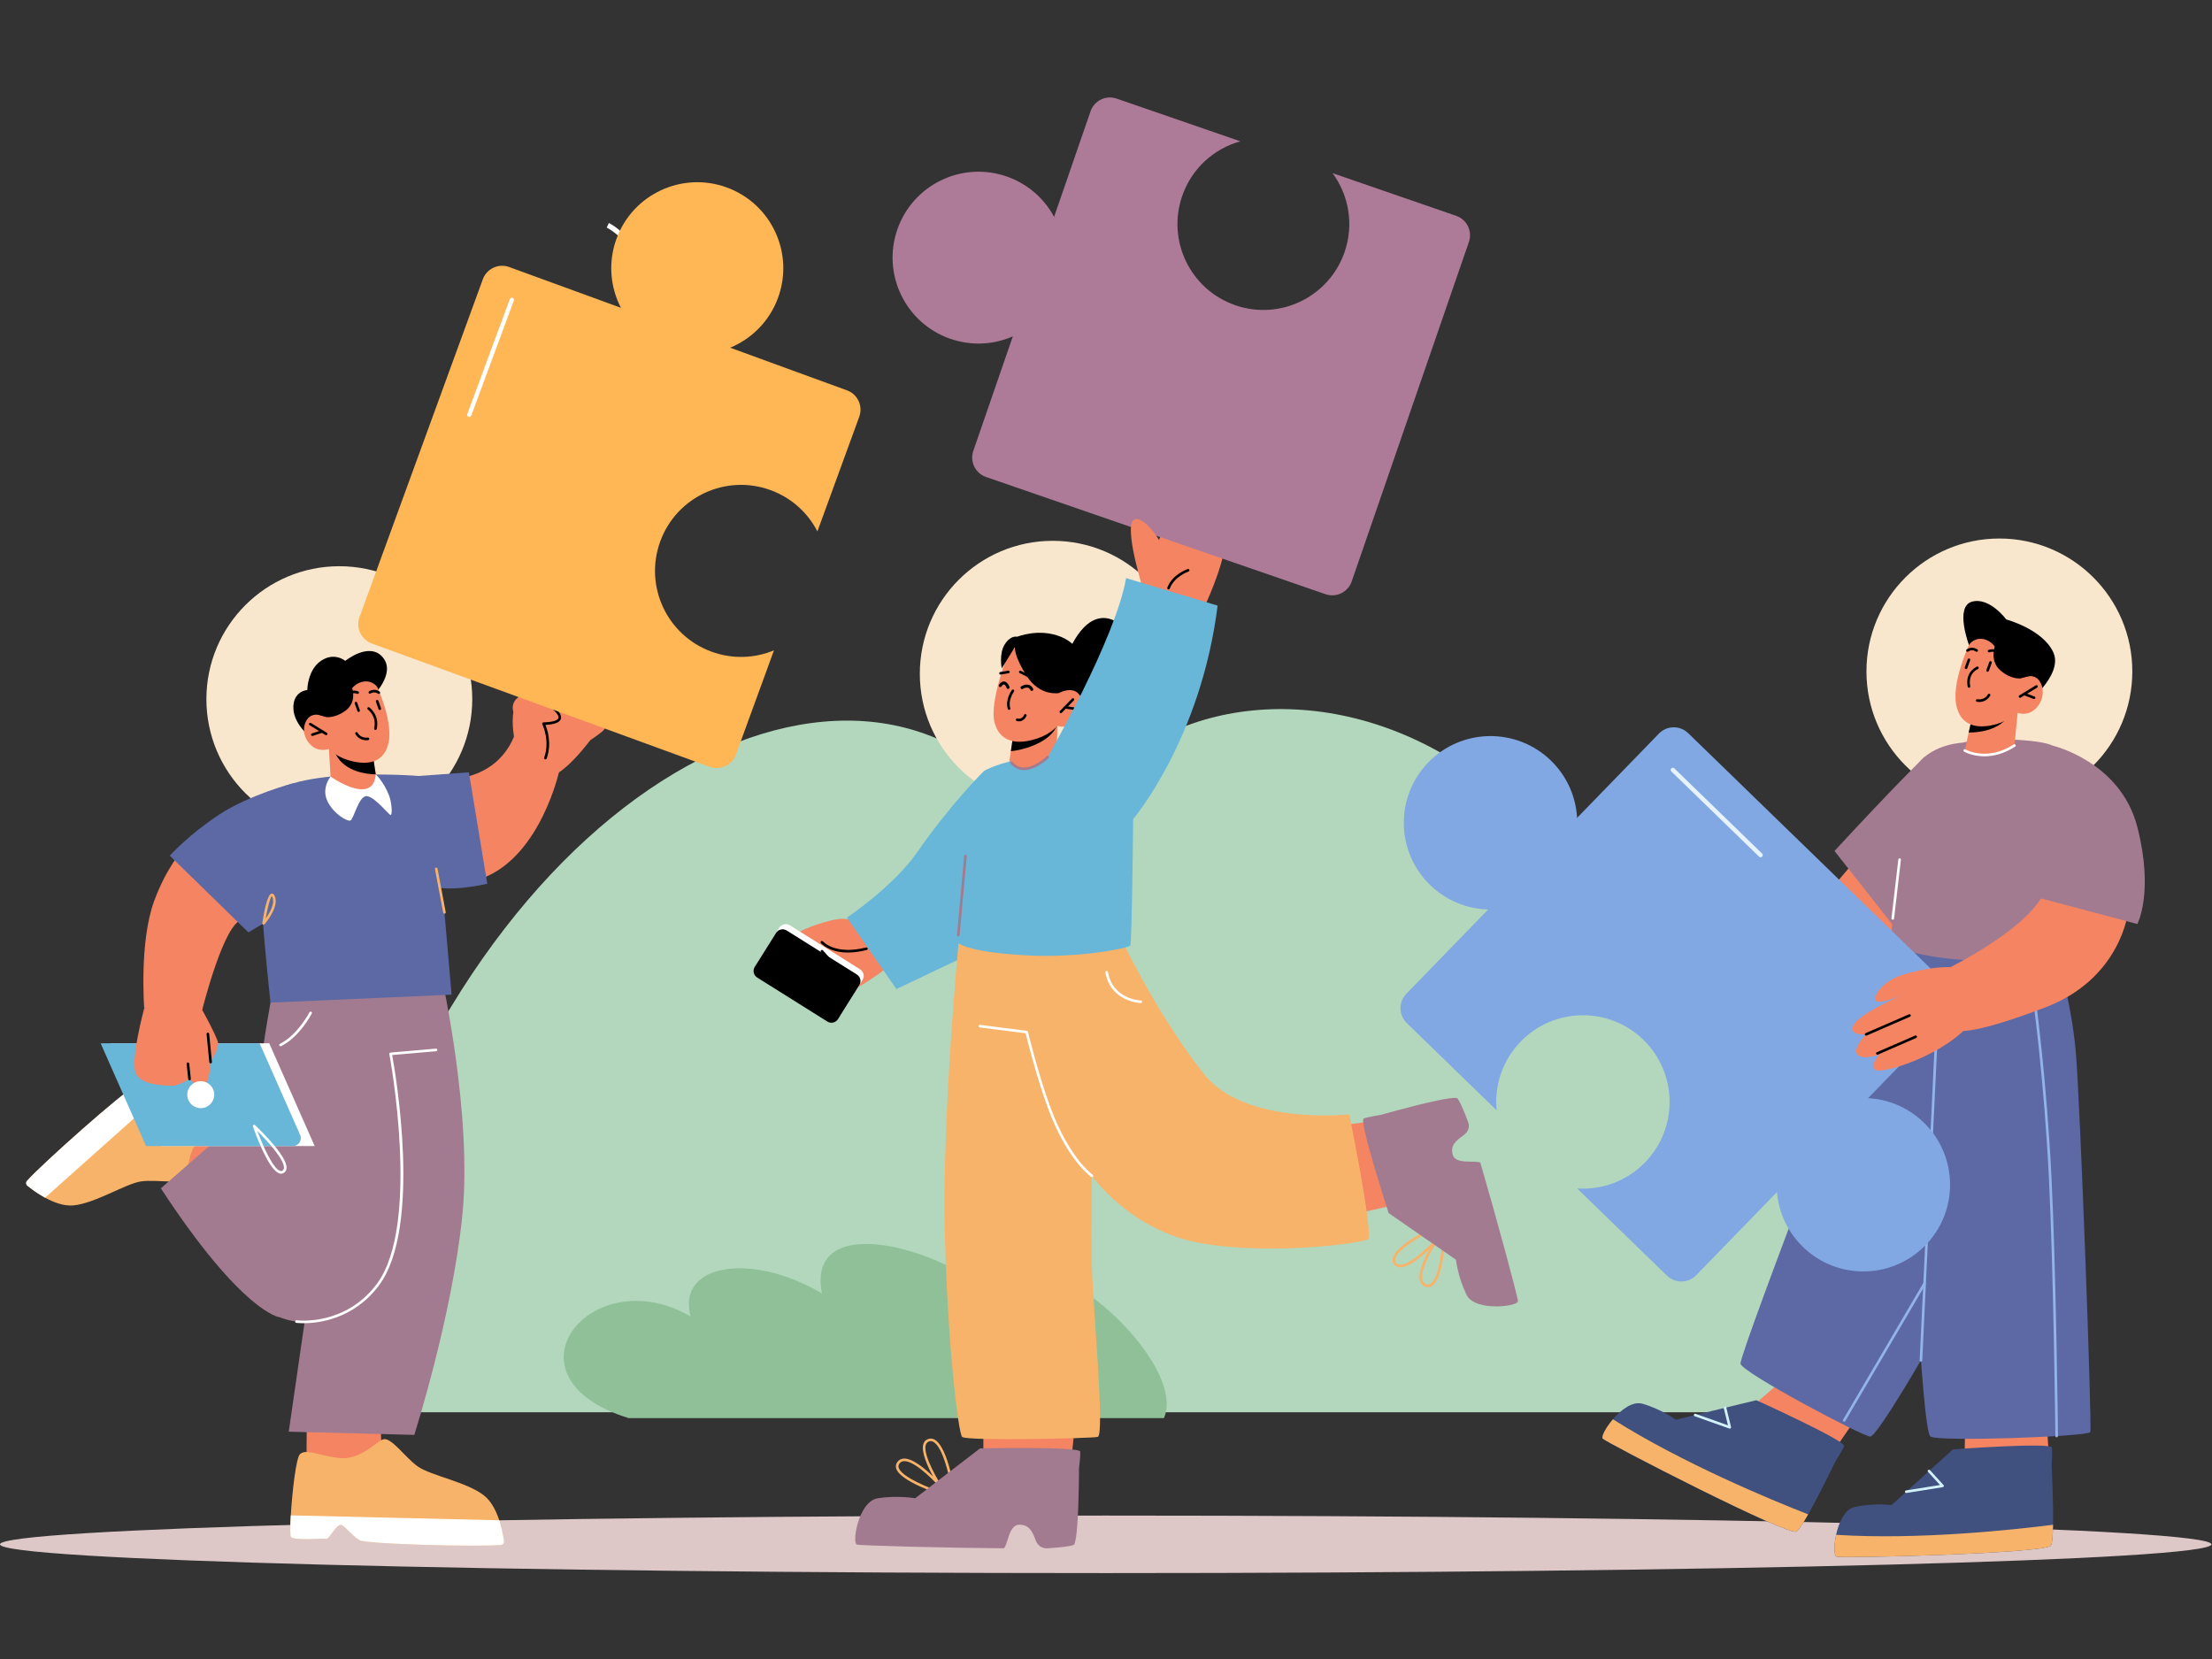 <?xml version="1.0" encoding="UTF-8" standalone="no"?>
<!-- Created with Inkscape (http://www.inkscape.org/) -->

<svg
   version="1.1"
   id="svg36832"
   width="800"
   height="600"
   viewBox="0 0 800 600"
   sodipodi:docname="teamwork-puzzle.svg"
   inkscape:version="1.3.2 (091e20e, 2023-11-25)"
   xmlns:inkscape="http://www.inkscape.org/namespaces/inkscape"
   xmlns:sodipodi="http://sodipodi.sourceforge.net/DTD/sodipodi-0.dtd"
   xmlns="http://www.w3.org/2000/svg"
   xmlns:svg="http://www.w3.org/2000/svg">
  <rect x="0" y="0" width="800" height="600" fill="#333333" stroke="none"/>
  <defs
     id="defs36836">
    <clipPath
       clipPathUnits="userSpaceOnUse"
       id="clipPath36848">
      <path
         d="M 0,399.96 H 791.051 V 0 H 0 Z"
         id="path36846" />
    </clipPath>
  </defs>
  <sodipodi:namedview
     id="namedview36834"
     pagecolor="#ffffff"
     bordercolor="#000000"
     borderopacity="0.25"
     inkscape:showpageshadow="2"
     inkscape:pageopacity="0.0"
     inkscape:pagecheckerboard="0"
     inkscape:deskcolor="#d1d1d1"
     showgrid="false"
     inkscape:zoom="0.67542492"
     inkscape:cx="552.24495"
     inkscape:cy="337.56528"
     inkscape:window-width="1424"
     inkscape:window-height="733"
     inkscape:window-x="0"
     inkscape:window-y="38"
     inkscape:window-maximized="0"
     inkscape:current-layer="layer9">
    <inkscape:page
       x="0"
       y="0"
       id="page36838"
       width="800"
       height="600"
       margin="0"
       bleed="0" />
  </sodipodi:namedview>
  <g
     inkscape:groupmode="layer"
     id="layer8"
     inkscape:label="bg"
     transform="translate(-2.561,26.886)">
    <path
       d="M 282.639,483.886 H 673.358 C 658.75,366.972 602.602,267.101 547.646,262.687 499.64,219.711 439.096,222.098 407.977,249.654 c -19.873,0.629 -36.306,6.411 -51.831,-1.102 -73.97,-52.922 -210.187,38.334 -242.35,235.334"
       style="fill:#b2d7bd;fill-opacity:1;fill-rule:evenodd;stroke:none;stroke-width:0.101"
       id="path786"
       inkscape:export-filename="team-work-collaboration.png"
       inkscape:export-xdpi="96"
       inkscape:export-ydpi="96" />
    <path
       d="m 252.35,449.232 c -5.165,-18.961 21.644,-23.529 47.481,-8.347 -6.062,-31.407 46.634,-15.27 62.38,1.71 6.883,-33.457 70.997,21.078 61.315,43.385 H 229.877 c -47.746,-14.826 -13.471,-57.614 22.472,-36.748"
       style="fill:#8fc098;fill-opacity:1;fill-rule:evenodd;stroke:none;stroke-width:0.123"
       id="path487" />
  </g>
  <g
     inkscape:groupmode="layer"
     id="layer9"
     inkscape:label="aura">
    <path
       d="m 380.745,195.595 c 26.552,0 48.076,21.525 48.076,48.077 0,26.553 -21.525,48.076 -48.076,48.076 -26.552,0 -48.077,-21.523 -48.077,-48.076 0,-26.552 21.525,-48.077 48.077,-48.077"
       style="fill:#f8e7cd;fill-opacity:1;fill-rule:evenodd;stroke:none;stroke-width:0.034"
       id="path74468"
       inkscape:label="aura" />
    <path
       d="m 122.723,204.781 c 26.552,0 48.076,21.525 48.076,48.077 0,26.553 -21.525,48.076 -48.076,48.076 -26.552,0 -48.077,-21.523 -48.077,-48.076 0,-26.552 21.525,-48.077 48.077,-48.077"
       style="fill:#f8e7cd;fill-opacity:1;fill-rule:evenodd;stroke:none;stroke-width:0.034"
       id="path74892"
       inkscape:label="aura" />
    <path
       d="m 723.104,194.76 c 26.552,0 48.076,21.525 48.076,48.077 0,26.553 -21.525,48.076 -48.076,48.076 -26.552,0 -48.077,-21.523 -48.077,-48.076 0,-26.552 21.525,-48.077 48.077,-48.077"
       style="fill:#f8e7cd;fill-opacity:1;fill-rule:evenodd;stroke:none;stroke-width:0.034"
       id="path74894"
       inkscape:label="aura" />
  </g>
  <g
     id="g36840"
     inkscape:groupmode="layer"
     inkscape:label="Page 1"
     transform="matrix(1.333,0,0,-1.333,0,533.333)">
    <path
       d="m 600,-18.903 c 0,-4.309 -134.315,-7.803 -300,-7.803 -165.685,0 -300,3.494 -300,7.803 0,4.311 134.315,7.805 300,7.805 165.685,0 300,-3.494 300,-7.805"
       style="fill:#ddc7c7;fill-opacity:1;fill-rule:nonzero;stroke:none;stroke-width:1.12"
       id="path36852"
       inkscape:export-filename="team-work-collaboration.png"
       inkscape:export-xdpi="96"
       inkscape:export-ydpi="96" />
    <path
       d="m 510.583,175.57 c 0,0 -12.774,-16.082 -17.554,-20.634 -4.781,-4.554 -7.284,-6.146 -7.284,-6.146 l 10.244,-12.45 c 0,0 20.867,5.924 30.381,25.806 9.515,19.88 -15.787,13.425 -15.787,13.425"
       style="fill:#f48462;fill-opacity:1;fill-rule:nonzero;stroke:none;stroke-width:1.366"
       id="path36854" />
    <path
       d="m 534.205,225.125 c 0,0 -3.916,10.445 0.851,11.74 4.766,1.295 9.281,-4.838 9.281,-4.838 0,0 9.814,-2.616 12.74,-8.876 2.926,-6.26 -7.876,-14.529 -7.876,-14.529 l -14.996,16.503"
       style="fill:#000000;fill-opacity:1;fill-rule:nonzero;stroke:none;stroke-width:1.366"
       id="path36856" />
    <path
       d="m 497.998,7.164 5.204,7.564 -18.088,12.2 -7.93,-6.832 12.143,-14.152 8.672,1.22"
       style="fill:#f48462;fill-opacity:1;fill-rule:nonzero;stroke:none;stroke-width:1.366"
       id="path36858" />
    <path
       d="M 533.185,13.507 532.937,0.333 556.23,0.577 555.238,14.728 533.185,13.507"
       style="fill:#f48462;fill-opacity:1;fill-rule:nonzero;stroke:none;stroke-width:1.366"
       id="path36860" />
    <path
       d="m 518.068,87.192 2.975,55.871 36.425,0.244 c 0,0 4.461,-14.395 5.7,-28.302 1.239,-13.907 4.461,-102.231 3.964,-103.449 -0.494,-1.221 -40.885,-2.684 -43.364,-1.221 -2.478,1.464 -5.7,76.857 -5.7,76.857"
       style="fill:#5c69a5;fill-opacity:1;fill-rule:nonzero;stroke:none;stroke-width:1.366"
       id="path36862" />
    <path
       d="m 514.599,143.551 c 0,0 -42.867,-111.012 -42.372,-113.453 0.496,-2.439 33.206,-19.763 35.188,-19.763 1.982,0 16.354,25.132 16.354,25.132 l 1.735,107.84 -10.904,0.243"
       style="fill:#5c69a5;fill-opacity:1;fill-rule:nonzero;stroke:none;stroke-width:1.366"
       id="path36864" />
    <path
       d="m 554.481,127.865 c -6.316,0 -10.173,7.844 -10.215,7.932 -0.083,0.175 -0.011,0.384 0.165,0.467 0.169,0.085 0.385,0.014 0.47,-0.164 0.042,-0.089 4.417,-8.956 11.247,-7.333 0.198,0.037 0.38,-0.074 0.425,-0.261 0.044,-0.19 -0.074,-0.38 -0.261,-0.425 -0.631,-0.148 -1.243,-0.216 -1.83,-0.216"
       style="fill:#92b4ea;fill-opacity:1;fill-rule:nonzero;stroke:none;stroke-width:1.366"
       id="path36866" />
    <path
       d="m 558.009,10.126 c -0.193,0 -0.35,0.156 -0.352,0.348 -0.004,0.441 -0.477,44.458 -1.778,70.54 -1.302,26.075 -4.195,47.363 -4.225,47.575 -0.026,0.193 0.108,0.37 0.3,0.396 0.19,0.027 0.372,-0.108 0.396,-0.299 0.03,-0.213 2.927,-21.532 4.23,-47.636 1.303,-26.097 1.776,-70.126 1.781,-70.567 0,-0.195 -0.156,-0.354 -0.348,-0.356 -10e-4,0 -0.003,0 -0.004,0"
       style="fill:#92b4ea;fill-opacity:1;fill-rule:nonzero;stroke:none;stroke-width:1.366"
       id="path36868" />
    <path
       d="m 500.353,14.375 c -0.061,0 -0.123,0.016 -0.178,0.049 -0.168,0.098 -0.224,0.314 -0.126,0.481 l 21.824,37.174 c 0.098,0.168 0.318,0.224 0.479,0.124 0.168,-0.097 0.224,-0.313 0.126,-0.479 L 500.655,14.55 c -0.064,-0.112 -0.182,-0.175 -0.302,-0.175"
       style="fill:#92b4ea;fill-opacity:1;fill-rule:nonzero;stroke:none;stroke-width:1.366"
       id="path36870" />
    <path
       d="m 532.342,198.585 c 0,0 -9.269,-0.389 -12.944,-7.253 -3.673,-6.865 -6.451,-47.781 -6.451,-47.781 0,0 10.276,-4.199 25.273,-4.017 14.997,0.182 22.954,4.017 22.954,4.017 l 0.964,27.292 c 0,0 -1.421,25.069 -5.159,26.935 -3.738,1.866 -18.43,2.282 -24.636,0.807"
       style="fill:#a37b90;fill-opacity:1;fill-rule:nonzero;stroke:none;stroke-width:1.366"
       id="path36872" />
    <path
       d="m 497.733,169.213 15.519,-19.719 c 0,0 11.849,7.027 14.683,19.314 2.836,12.285 -5.76,25.989 -5.76,25.989 0,0 -8.96,-8.78 -24.442,-25.583"
       style="fill:#a37b90;fill-opacity:1;fill-rule:nonzero;stroke:none;stroke-width:1.366"
       id="path36874" />
    <path
       d="m 547.504,207.598 -0.955,-9.763 c 0,0 -2.034,-2.635 -7.791,-2.541 -4.289,0.071 -5.689,1.179 -5.689,1.179 l 1.076,4.887 1.056,4.764 10.535,1.259 1.767,0.214"
       style="fill:#f48462;fill-opacity:1;fill-rule:nonzero;stroke:none;stroke-width:1.366"
       id="path36876" />
    <path
       d="m 545.737,207.384 c -0.051,-0.264 -0.182,-0.568 -0.376,-0.914 -2.661,-4.663 -8.738,-5.13 -11.215,-5.11 l 1.056,4.764 10.535,1.259"
       style="fill:#000000;fill-opacity:1;fill-rule:nonzero;stroke:none;stroke-width:1.366"
       id="path36878" />
    <path
       d="m 535.436,227.783 c 0,0 -5.996,-11.74 -4.712,-18.737 1.287,-6.999 7.284,-6.435 10.926,-5.418 3.641,1.015 5.462,3.161 5.462,3.161 0,0 3.214,-1.467 5.675,1.579 2.464,3.049 1.393,6.885 -0.428,7.903 -1.821,1.015 -4.177,-0.227 -4.177,-0.227 l 2.035,3.387 c 0,0 -5.998,18.624 -14.782,8.352"
       style="fill:#f48462;fill-opacity:1;fill-rule:nonzero;stroke:none;stroke-width:1.366"
       id="path36880" />
    <path
       d="m 548.071,210.775 c -0.119,0 -0.234,0.059 -0.299,0.168 -0.102,0.165 -0.051,0.382 0.116,0.484 l 4.466,2.733 c 0.165,0.101 0.381,0.049 0.485,-0.117 0.101,-0.165 0.049,-0.382 -0.116,-0.484 l -4.468,-2.733 c -0.057,-0.034 -0.122,-0.051 -0.184,-0.051"
       style="fill:#000000;fill-opacity:1;fill-rule:nonzero;stroke:none;stroke-width:1.366"
       id="path36882" />
    <path
       d="m 551.879,210.438 c -0.041,0 -0.083,0.007 -0.126,0.023 l -2.678,1.028 c -0.18,0.07 -0.272,0.273 -0.202,0.455 0.07,0.18 0.272,0.269 0.455,0.202 l 2.678,-1.03 c 0.18,-0.07 0.27,-0.273 0.202,-0.453 -0.053,-0.141 -0.187,-0.225 -0.329,-0.225"
       style="fill:#000000;fill-opacity:1;fill-rule:nonzero;stroke:none;stroke-width:1.366"
       id="path36884" />
    <path
       d="m 542.754,221.872 c -0.12,0 -0.236,0.061 -0.303,0.172 -1.037,1.746 -2.582,1.102 -2.646,1.075 -0.178,-0.075 -0.387,0.004 -0.463,0.182 -0.078,0.178 10e-4,0.384 0.179,0.462 0.021,0.01 2.173,0.934 3.535,-1.36 0.1,-0.167 0.045,-0.382 -0.122,-0.481 -0.057,-0.034 -0.119,-0.049 -0.18,-0.049"
       style="fill:#000000;fill-opacity:1;fill-rule:nonzero;stroke:none;stroke-width:1.366"
       id="path36886" />
    <path
       d="m 533.811,223.257 c -0.109,0 -0.219,0.051 -0.287,0.148 -0.112,0.158 -0.075,0.378 0.082,0.49 1.194,0.847 2.42,0.365 2.907,-0.008 0.154,-0.119 0.183,-0.339 0.064,-0.493 -0.119,-0.154 -0.337,-0.182 -0.492,-0.066 -0.042,0.033 -1.013,0.746 -2.071,-0.007 -0.063,-0.044 -0.132,-0.064 -0.204,-0.064"
       style="fill:#000000;fill-opacity:1;fill-rule:nonzero;stroke:none;stroke-width:1.366"
       id="path36888" />
    <path
       d="m 534.205,213.509 c -0.167,0 -0.316,0.117 -0.346,0.287 -0.764,4.136 2.493,5.42 2.527,5.433 0.176,0.07 0.382,-0.022 0.452,-0.204 0.068,-0.182 -0.022,-0.385 -0.204,-0.453 -0.112,-0.044 -2.737,-1.104 -2.084,-4.648 0.035,-0.191 -0.091,-0.376 -0.281,-0.41 -0.022,-0.004 -0.042,-0.005 -0.064,-0.005"
       style="fill:#000000;fill-opacity:1;fill-rule:nonzero;stroke:none;stroke-width:1.366"
       id="path36890" />
    <path
       d="m 533.418,218.561 c -0.041,0 -0.081,0.007 -0.12,0.022 -0.183,0.066 -0.276,0.266 -0.21,0.449 l 0.787,2.18 c 0.067,0.183 0.265,0.275 0.451,0.212 0.183,-0.067 0.276,-0.268 0.21,-0.451 l -0.787,-2.18 c -0.052,-0.143 -0.187,-0.232 -0.331,-0.232"
       style="fill:#000000;fill-opacity:1;fill-rule:nonzero;stroke:none;stroke-width:1.366"
       id="path36892" />
    <path
       d="m 539.27,217.837 c -0.04,0 -0.081,0.005 -0.12,0.021 -0.183,0.066 -0.276,0.268 -0.21,0.449 l 0.787,2.18 c 0.067,0.183 0.268,0.277 0.451,0.21 0.183,-0.066 0.276,-0.266 0.21,-0.449 l -0.787,-2.179 c -0.052,-0.143 -0.187,-0.232 -0.331,-0.232"
       style="fill:#000000;fill-opacity:1;fill-rule:nonzero;stroke:none;stroke-width:1.366"
       id="path36894" />
    <path
       d="m 534.205,225.125 c 0,0 1.188,1.859 3.501,1.638 2.312,-0.223 3.503,-2.076 3.503,-2.076 0,0 -1.396,-3.997 1.545,-6.499 2.939,-2.504 5.428,-2.144 5.428,-2.144 l 2.359,0.621 1.998,3.338 -5.899,8.168 -8.093,5.627 -4.736,-3.714 0.393,-4.96"
       style="fill:#000000;fill-opacity:1;fill-rule:nonzero;stroke:none;stroke-width:1.366"
       id="path36896" />
    <path
       d="m 536.965,209.636 c -0.227,0 -0.429,0.022 -0.591,0.056 -0.191,0.038 -0.313,0.224 -0.273,0.414 0.037,0.19 0.225,0.311 0.412,0.275 0.081,-0.015 1.896,-0.355 2.842,1.325 0.097,0.169 0.314,0.231 0.479,0.134 0.169,-0.096 0.229,-0.31 0.135,-0.479 -0.773,-1.369 -2.088,-1.724 -3.005,-1.724"
       style="fill:#000000;fill-opacity:1;fill-rule:nonzero;stroke:none;stroke-width:1.366"
       id="path36898" />
    <path
       d="m 513.535,150.555 c -0.234,0.026 -0.372,0.201 -0.35,0.393 l 1.862,15.973 c 0.022,0.191 0.184,0.322 0.391,0.307 0.191,-0.022 0.331,-0.197 0.307,-0.391 l -1.86,-15.971 c -0.022,-0.179 -0.173,-0.311 -0.35,-0.311"
       style="fill:#ffffff;fill-opacity:1;fill-rule:nonzero;stroke:none;stroke-width:1.366"
       id="path36900" />
    <path
       d="m 538.408,194.898 c -3.331,0 -5.484,1.253 -5.52,1.274 -0.165,0.1 -0.22,0.314 -0.12,0.481 0.098,0.168 0.318,0.223 0.482,0.122 0.059,-0.034 5.831,-3.372 13.107,1.354 0.167,0.108 0.384,0.057 0.488,-0.102 0.105,-0.164 0.06,-0.381 -0.102,-0.486 -3.139,-2.037 -6.022,-2.642 -8.335,-2.642"
       style="fill:#ffffff;fill-opacity:1;fill-rule:nonzero;stroke:none;stroke-width:1.366"
       id="path36902" />
    <path
       d="m 498.251,-22.253 c 1.336,-0.49 57.034,0.845 58.214,3.046 0.358,0.664 0.522,2.862 0.557,5.615 0.12,6.489 -0.384,16.105 -0.384,16.105 0,0 0.238,3.305 0.075,4.824 -0.143,1.502 -26.866,-0.473 -26.866,-0.473 l -16.647,-15.112 c 0,0 -4.817,0.631 -9.986,-0.522 -2.737,-0.604 -4.335,-4.199 -5.046,-7.548 -0.631,-2.968 -0.553,-5.697 0.082,-5.936"
       style="fill:#40507f;fill-opacity:1;fill-rule:nonzero;stroke:none;stroke-width:1.366"
       id="path36904" />
    <path
       d="m 498.251,-22.253 c 1.336,-0.49 57.034,0.845 58.214,3.046 0.358,0.664 0.522,2.862 0.557,5.615 -10.532,-1.333 -36.473,-4.167 -58.853,-2.725 -0.631,-2.968 -0.553,-5.697 0.082,-5.936"
       style="fill:#f7b369;fill-opacity:1;fill-rule:nonzero;stroke:none;stroke-width:1.366"
       id="path36906" />
    <path
       d="m 517.193,-4.976 c -0.171,0 -0.32,0.124 -0.347,0.296 -0.03,0.193 0.1,0.372 0.291,0.403 l 9.211,1.472 -3.239,3.553 c -0.131,0.143 -0.12,0.366 0.023,0.497 0.145,0.134 0.367,0.122 0.497,-0.023 l 3.677,-4.033 c 0.087,-0.096 0.115,-0.232 0.072,-0.354 -0.042,-0.123 -0.149,-0.21 -0.276,-0.231 l -9.855,-1.575 c -0.019,-0.004 -0.037,-0.005 -0.056,-0.005"
       style="fill:#d2f2fa;fill-opacity:1;fill-rule:nonzero;stroke:none;stroke-width:1.366"
       id="path36908" />
    <path
       d="m 434.84,9.781 c 0.938,-1.071 50.469,-26.58 52.558,-25.214 0.632,0.411 1.83,2.262 3.181,4.66 3.213,5.641 7.377,14.321 7.377,14.321 0,0 1.791,2.788 2.378,4.2 0.594,1.388 -23.811,12.455 -23.811,12.455 l -21.85,-5.291 c 0,0 -3.928,2.86 -9.015,4.324 -2.692,0.784 -5.819,-1.609 -8.045,-4.206 -1.976,-2.306 -3.215,-4.737 -2.773,-5.25"
       style="fill:#40507f;fill-opacity:1;fill-rule:nonzero;stroke:none;stroke-width:1.366"
       id="path36910" />
    <path
       d="m 434.84,9.781 c 0.938,-1.071 50.469,-26.58 52.558,-25.214 0.632,0.411 1.83,2.262 3.181,4.66 -9.885,3.876 -34.013,13.816 -52.966,25.804 -1.976,-2.306 -3.215,-4.737 -2.773,-5.25"
       style="fill:#f7b369;fill-opacity:1;fill-rule:nonzero;stroke:none;stroke-width:1.366"
       id="path36912" />
    <path
       d="m 469.317,12.49 c -0.04,0 -0.079,0.007 -0.117,0.022 l -9.405,3.337 c -0.182,0.064 -0.279,0.266 -0.213,0.448 0.064,0.183 0.266,0.283 0.448,0.214 l 8.792,-3.12 -1.141,4.669 c -0.046,0.19 0.07,0.381 0.257,0.426 0.197,0.045 0.381,-0.071 0.426,-0.258 l 1.295,-5.301 c 0.031,-0.127 -0.01,-0.26 -0.105,-0.346 -0.066,-0.059 -0.15,-0.092 -0.236,-0.092"
       style="fill:#d2f2fa;fill-opacity:1;fill-rule:nonzero;stroke:none;stroke-width:1.366"
       id="path36914" />
    <path
       d="m 487.994,150.474 c 0,0 -5.246,-0.027 -12.072,-2.303 -4.975,-1.66 -7.858,-6.212 -6.34,-6.97 1.519,-0.759 8.234,2.276 8.234,2.276 0,0 -14.798,-6.071 -14.798,-9.632 10e-4,-2.054 3.681,-1.598 3.681,-1.598 0,0 -3.773,-3.794 -2.341,-5.464 1.43,-1.67 5.984,0 5.984,0 0,0 -3.036,-3.188 -0.911,-4.249 2.125,-1.063 22.915,5.159 28.532,16.997 5.615,11.838 -9.968,10.943 -9.968,10.943"
       style="fill:#f48462;fill-opacity:1;fill-rule:nonzero;stroke:none;stroke-width:1.366"
       id="path36920" />
    <path
       d="m 481.375,141.095 c -1.737,0 -3.669,0.32 -5.722,1.181 -0.179,0.074 -0.264,0.281 -0.188,0.46 0.075,0.179 0.283,0.261 0.46,0.187 7.583,-3.183 13.423,1.377 13.48,1.425 0.152,0.122 0.374,0.098 0.494,-0.055 0.122,-0.152 0.097,-0.373 -0.055,-0.494 -0.045,-0.035 -3.452,-2.704 -8.47,-2.704"
       style="fill:#000000;fill-opacity:1;fill-rule:nonzero;stroke:none;stroke-width:1.366"
       id="path36922" />
    <path
       d="m 484.76,131.438 c -0.093,0 -0.186,0.038 -0.255,0.109 l -8.044,8.417 c -0.134,0.141 -0.128,0.363 0.011,0.499 0.139,0.131 0.362,0.128 0.499,-0.012 l 8.044,-8.417 c 0.134,-0.141 0.128,-0.363 -0.012,-0.497 -0.067,-0.064 -0.154,-0.098 -0.242,-0.098"
       style="fill:#000000;fill-opacity:1;fill-rule:nonzero;stroke:none;stroke-width:1.366"
       id="path36924" />
    <path
       d="M 528.74,124.705 460.217,54.12 c -2.164,-2.23 -5.72,-2.282 -7.95,-0.118 L 427.903,77.655 c 6.647,-0.441 13.438,1.93 18.441,7.083 9.048,9.32 8.835,24.217 -0.492,33.272 -9.319,9.047 -24.216,8.818 -33.264,-0.502 -5.002,-5.153 -7.18,-12.02 -6.532,-18.644 l -24.373,23.66 c -2.231,2.165 -2.284,5.722 -0.12,7.952 l 68.522,70.585 c 2.164,2.23 5.722,2.282 7.953,0.117 l 70.585,-68.522 c 2.23,-2.164 2.281,-5.721 0.117,-7.951"
       style="fill:#81a8e2;fill-opacity:1;fill-rule:nonzero;stroke:none;stroke-width:1.366"
       id="path38418" />
    <path
       d="m 577.39,152.728 c 0,0 -1.882,-18.069 -22.384,-25.916 -18.827,-7.206 -22.918,-6.41 -22.918,-6.41 l -3.579,16.957 c 0,0 22.78,11.08 26.497,21.534 3.717,10.453 22.384,-6.166 22.384,-6.166"
       style="fill:#f48462;fill-opacity:1;fill-rule:nonzero;stroke:none;stroke-width:1.366"
       id="path36916" />
    <path
       d="m 556.978,197.778 c 0,0 18.363,-4.301 22.915,-22.058 4.554,-17.756 0,-26.318 0,-26.318 l -29.353,7.794 6.437,40.582"
       style="fill:#a37b90;fill-opacity:1;fill-rule:nonzero;stroke:none;stroke-width:1.366"
       id="path36918" />
    <path
       d="m 521.183,30.659 c -0.212,0.011 -0.361,0.175 -0.351,0.37 l 4.312,90.66 -9.44,6.231 c -0.163,0.107 -0.206,0.325 -0.1,0.486 0.108,0.163 0.329,0.208 0.486,0.101 l 9.606,-6.342 c 0.105,-0.068 0.165,-0.187 0.158,-0.31 L 521.534,30.994 c -0.008,-0.188 -0.165,-0.335 -0.351,-0.335"
       style="fill:#92b4ea;fill-opacity:1;fill-rule:nonzero;stroke:none;stroke-width:1.366"
       id="path36926" />
    <path
       d="m 421.281,160.476 c -9.05,-9.322 -23.943,-9.543 -33.266,-0.492 -9.321,9.049 -9.543,23.943 -0.493,33.265 9.051,9.323 23.945,9.543 33.266,0.494 9.323,-9.051 9.544,-23.944 0.493,-33.267"
       style="fill:#81a8e2;fill-opacity:1;fill-rule:nonzero;stroke:none;stroke-width:1.366"
       id="path38420" />
    <path
       d="m 527.593,137.686 c 0,0 -5.245,-0.026 -12.07,-2.302 -4.973,-1.66 -7.858,-6.212 -6.339,-6.971 1.516,-0.758 8.232,2.277 8.232,2.277 0,0 -14.799,-6.07 -14.798,-9.632 10e-4,-2.054 3.681,-1.598 3.681,-1.598 0,0 -3.771,-3.794 -2.342,-5.464 1.431,-1.669 5.984,0 5.984,0 0,0 -3.034,-3.187 -0.91,-4.251 2.125,-1.061 22.917,5.162 28.532,16.998 5.615,11.838 -9.97,10.942 -9.97,10.942"
       style="fill:#f48462;fill-opacity:1;fill-rule:nonzero;stroke:none;stroke-width:1.366"
       id="path36942" />
    <path
       d="m 522.438,62.276 c -9.05,-9.322 -23.943,-9.543 -33.265,-0.493 -9.322,9.05 -9.543,23.943 -0.493,33.265 9.051,9.323 23.944,9.544 33.266,0.494 9.322,-9.05 9.543,-23.943 0.492,-33.266"
       style="fill:#81a8e2;fill-opacity:1;fill-rule:nonzero;stroke:none;stroke-width:1.366"
       id="path38422" />
    <path
       d="m 506.299,119.107 c -0.135,0 -0.265,0.079 -0.322,0.212 -0.078,0.178 0.004,0.385 0.183,0.463 l 11.77,5.117 c 0.176,0.079 0.385,-0.006 0.463,-0.183 0.076,-0.178 -0.004,-0.385 -0.183,-0.463 l -11.77,-5.117 c -0.045,-0.019 -0.094,-0.029 -0.141,-0.029"
       style="fill:#000000;fill-opacity:1;fill-rule:nonzero;stroke:none;stroke-width:1.366"
       id="path36944" />
    <path
       d="m 454.277,191.631 23.811,-23.115 c 0.231,-0.225 0.238,-0.596 0.012,-0.829 -0.225,-0.232 -0.597,-0.237 -0.829,-0.012 l -23.811,23.115 c -0.231,0.224 -0.238,0.596 -0.012,0.829 0.225,0.232 0.597,0.237 0.829,0.012"
       style="fill:#e6f2fc;fill-opacity:1;fill-rule:nonzero;stroke:none;stroke-width:1.366"
       id="path38424" />
    <path
       d="m 509.358,113.94 c -0.137,0 -0.266,0.079 -0.324,0.212 -0.076,0.178 0.004,0.385 0.183,0.463 l 10.394,4.518 c 0.178,0.081 0.388,-0.004 0.463,-0.182 0.078,-0.178 -0.004,-0.387 -0.183,-0.463 l -10.394,-4.52 c -0.045,-0.019 -0.093,-0.029 -0.139,-0.029"
       style="fill:#000000;fill-opacity:1;fill-rule:nonzero;stroke:none;stroke-width:1.366"
       id="path36946" />
    <path
       d="m 151.728,190.91 c 0,0 -4.973,-22.797 -20.505,-28.953 -12.707,-5.037 -25.054,2.644 -25.054,2.644 l 9.464,24.242 c 0,0 8.231,-1.613 15.598,2.244 6.734,3.524 8.518,10.036 8.518,10.036 l 11.979,-10.214"
       style="fill:#f48462;fill-opacity:1;fill-rule:nonzero;stroke:none;stroke-width:1.366"
       id="path36948" />
    <path
       d="m 113.597,189.567 13.621,0.99 4.988,-30.245 c 0,0 -11.777,-2.778 -16.068,-0.107 -4.292,2.672 -6.047,24.218 -2.541,29.361"
       style="fill:#5c69a5;fill-opacity:1;fill-rule:nonzero;stroke:none;stroke-width:1.366"
       id="path36950" />
    <path
       d="m 100.841,210.913 c 0,0 6.705,6.283 3.073,10.769 -3.632,4.483 -10.236,-0.889 -10.236,-0.889 0,0 -2.935,2.508 -6.611,0.001 -3.676,-2.505 -3.692,-7.911 -3.692,-7.911 0,0 -3.928,-0.22 -3.778,-5.009 0.152,-4.789 5.622,-8.634 5.622,-8.634 l 15.622,11.673"
       style="fill:#000000;fill-opacity:1;fill-rule:nonzero;stroke:none;stroke-width:1.366"
       id="path36952" />
    <path
       d="m 49.503,169.421 c 0,0 -4.342,-4.667 -7.697,-13.832 -4.066,-11.116 -2.676,-29.048 -2.676,-29.048 l 15.736,-0.436 c 0,0 5.987,24.065 10.926,24.444 4.942,0.38 -16.29,18.872 -16.29,18.872"
       style="fill:#f48462;fill-opacity:1;fill-rule:nonzero;stroke:none;stroke-width:1.366"
       id="path36954" />
    <path
       d="m 44.022,83.43 12.689,-12.495 12.554,20.028 -7.172,7.309 -18.071,-14.842"
       style="fill:#f48462;fill-opacity:1;fill-rule:nonzero;stroke:none;stroke-width:1.366"
       id="path36956" />
    <path
       d="m 50.5,117.019 c -1.293,0.441 -6.786,-5.824 -7.452,-6.156 -0.668,-0.332 0.933,-5.231 -0.549,-5.592 -1.49,-0.358 -4.196,0.224 -6.364,-0.325 -2.034,-0.507 -24.914,-20.775 -28.835,-25.269 -0.331,-0.38 -0.26,-0.964 0.15,-1.292 0.91,-0.742 2.676,-2.084 4.786,-3.24 2.296,-1.261 5.022,-2.288 7.525,-2.101 5.907,0.455 14.301,5.932 18.571,6.532 4.278,0.598 11.085,-1.037 11.99,1.201 0.901,2.229 0.676,8.653 5.552,11.983 4.876,3.33 7.847,4.047 8.104,6.156 0.172,1.426 -5.466,9.003 -9.535,13.887 -1.944,2.344 -3.527,4.076 -3.942,4.216"
       style="fill:#f7b369;fill-opacity:1;fill-rule:nonzero;stroke:none;stroke-width:1.366"
       id="path36958" />
    <path
       d="m 50.5,117.019 c -1.293,0.441 -6.786,-5.824 -7.452,-6.156 -0.668,-0.332 0.933,-5.231 -0.549,-5.592 -1.49,-0.358 -4.196,0.224 -6.364,-0.325 -2.034,-0.507 -24.914,-20.775 -28.835,-25.269 -0.331,-0.38 -0.26,-0.964 0.15,-1.292 0.91,-0.742 2.676,-2.084 4.786,-3.24 l 42.206,37.657 c -1.944,2.344 -3.527,4.076 -3.942,4.216"
       style="fill:#ffffff;fill-opacity:1;fill-rule:nonzero;stroke:none;stroke-width:1.366"
       id="path36960" />
    <path
       d="m 103.239,13.448 0.369,-7.932 -13.407,-5.276 -7.074,0.615 0.135,16.381 19.977,-3.788"
       style="fill:#f48462;fill-opacity:1;fill-rule:nonzero;stroke:none;stroke-width:1.366"
       id="path36962" />
    <path
       d="m 74.001,131.404 c 0,0 -2.606,-13.459 -3.804,-24.893 -1.198,-11.434 -3.148,-26.785 -3.148,-26.785 0,0 -9.171,-35.218 13.387,-38.19 27.968,-3.684 26.345,29.442 26.345,29.442 l -8.822,69.295 -23.958,-8.869"
       style="fill:#a37b90;fill-opacity:1;fill-rule:nonzero;stroke:none;stroke-width:1.366"
       id="path36964" />
    <path
       d="m 43.641,77.694 23.007,20.093 6.948,-9.673 2.139,-45.38 c 0,0 -10.072,1.295 -32.094,34.96"
       style="fill:#a37b90;fill-opacity:1;fill-rule:nonzero;stroke:none;stroke-width:1.366"
       id="path36966" />
    <path
       d="m 29.913,117.032 h 43.139 l 12.32,-27.868 h -41.437 c -1.034,0 -1.971,0.609 -2.389,1.554 l -11.633,26.314"
       style="fill:#ffffff;fill-opacity:1;fill-rule:nonzero;stroke:none;stroke-width:1.366"
       id="path5198" />
    <path
       d="m 119.799,135.168 c 0,0 8.423,-37.467 5.636,-64.901 -2.786,-27.435 -13.032,-59.475 -13.032,-59.475 l -34.061,0.867 6.47,44.72 8.299,76.47 26.688,2.318"
       style="fill:#a37b90;fill-opacity:1;fill-rule:nonzero;stroke:none;stroke-width:1.366"
       id="path36968" />
    <path
       d="m 161.052,200.504 c 0,0 -9.362,-13.321 -14.092,-11.06 -4.729,2.263 -6.579,6.399 -6.579,6.399 0,0 -4.094,14.452 2.358,14.65 7.878,0.242 18.314,-9.99 18.314,-9.99"
       style="fill:#f48462;fill-opacity:1;fill-rule:nonzero;stroke:none;stroke-width:1.366"
       id="path36970" />
    <path
       d="m 156.436,210.527 c 0,0 3.241,6.066 -0.54,6.125 -3.781,0.059 -12.047,-9.254 -9.761,-12.438 2.285,-3.183 10.3,6.313 10.3,6.313"
       style="fill:#f48462;fill-opacity:1;fill-rule:nonzero;stroke:none;stroke-width:1.366"
       id="path36972" />
    <path
       d="m 160.657,206.709 c 0,0 3.241,6.066 -0.54,6.125 -3.781,0.059 -12.047,-9.254 -9.762,-12.436 2.285,-3.184 10.301,6.312 10.301,6.312"
       style="fill:#f48462;fill-opacity:1;fill-rule:nonzero;stroke:none;stroke-width:1.366"
       id="path36974" />
    <path
       d="m 163.676,201.863 c 0,0 3.741,4.801 0.453,5.423 -3.288,0.621 -11.9,-6.254 -10.386,-9.374 1.512,-3.118 9.933,3.951 9.933,3.951"
       style="fill:#f48462;fill-opacity:1;fill-rule:nonzero;stroke:none;stroke-width:1.366"
       id="path36976" />
    <path
       d="m 120.587,152.555 1.938,-22.321 -49.142,-2.166 c 0,0 -5.27,48.236 -2.665,53.764 5.088,10.786 42.878,7.736 42.878,7.736 l 6.991,-37.013"
       style="fill:#5c69a5;fill-opacity:1;fill-rule:nonzero;stroke:none;stroke-width:1.366"
       id="path36978" />
    <path
       d="m 78.904,-16.819 c 0.642,-1.206 8.933,-0.382 9.647,-0.594 0.714,-0.214 2.893,4.457 4.219,3.708 1.333,-0.757 2.912,-3.03 4.871,-4.11 1.832,-1.018 32.386,-1.847 38.321,-1.243 0.5,0.051 0.847,0.527 0.772,1.045 -0.157,1.162 -0.53,3.351 -1.283,5.636 -0.815,2.489 -2.103,5.103 -4.059,6.675 -4.625,3.703 -14.496,5.436 -18.024,7.915 -3.534,2.486 -7.388,8.331 -9.576,7.313 -2.181,-1.011 -6.406,-5.857 -12.241,-4.958 -5.835,0.9 -8.494,2.405 -10.124,1.041 -1.098,-0.925 -2.158,-10.31 -2.523,-16.654 -0.182,-3.042 -0.208,-5.387 0,-5.774"
       style="fill:#f7b369;fill-opacity:1;fill-rule:nonzero;stroke:none;stroke-width:1.366"
       id="path36980" />
    <path
       d="m 27.306,117.032 h 43.137 l 10.995,-24.871 c 0.624,-1.411 -0.408,-2.997 -1.95,-2.997 h -39.862 l -12.32,27.868"
       style="fill:#68b6d8;fill-opacity:1;fill-rule:nonzero;stroke:none;stroke-width:1.366"
       id="path5200" />
    <path
       d="m 59.186,117.017 c 0.046,-1.617 -2.039,-5.077 -2.039,-5.077 0,0 -0.235,-5.843 -1.905,-6.441 -1.669,-0.597 -3.818,1.847 -3.818,1.847 0,0 -3.337,-1.97 -4.71,-1.851 -1.371,0.119 -7.82,-0.049 -9.725,3.073 -1.905,3.122 2.142,17.972 2.142,17.972 l 13.927,2.833 c 0,0 6.084,-10.739 6.129,-12.356"
       style="fill:#f48462;fill-opacity:1;fill-rule:nonzero;stroke:none;stroke-width:1.366"
       id="path36982" />
    <path
       d="m 50.801,103.099 c 0,2.023 1.64,3.663 3.663,3.663 2.024,0 3.663,-1.64 3.663,-3.663 0,-2.024 -1.639,-3.663 -3.663,-3.663 -2.023,0 -3.663,1.639 -3.663,3.663"
       style="fill:#ffffff;fill-opacity:1;fill-rule:nonzero;stroke:none;stroke-width:1.366"
       id="path5202" />
    <path
       d="m 51.423,106.993 c -0.178,0 -0.331,0.134 -0.348,0.314 l -0.437,4.139 c -0.021,0.193 0.119,0.366 0.313,0.387 0.183,0.019 0.366,-0.119 0.385,-0.313 l 0.437,-4.137 c 0.021,-0.194 -0.119,-0.367 -0.313,-0.387 -0.011,-10e-4 -0.025,-0.003 -0.037,-0.003"
       style="fill:#000000;fill-opacity:1;fill-rule:nonzero;stroke:none;stroke-width:1.366"
       id="path36984" />
    <path
       d="m 89.198,197.718 0.623,-10.523 c 0,0 1.893,-2.89 7.48,-2.949 4.163,-0.045 5.555,1.108 5.555,1.108 l -0.911,4.645 -0.859,5.79 -10.18,1.65 -1.707,0.279"
       style="fill:#f48462;fill-opacity:1;fill-rule:nonzero;stroke:none;stroke-width:1.366"
       id="path36986" />
    <path
       d="m 90.869,196.169 c 0.042,-0.26 0.163,-0.557 0.339,-0.897 2.452,-4.599 8.332,-5.223 10.737,-5.272 l -0.818,5.36 -10.258,0.81"
       style="fill:#000000;fill-opacity:1;fill-rule:nonzero;stroke:none;stroke-width:1.366"
       id="path36988" />
    <path
       d="m 101.301,216.101 c 0,0 5.561,-11.08 4.114,-17.547 -1.446,-6.467 -7.306,-5.775 -10.846,-4.727 -3.539,1.048 -5.265,3.092 -5.265,3.092 0,0 -3.187,-1.273 -5.518,1.628 -2.33,2.902 -1.179,6.439 0.632,7.332 1.81,0.893 4.084,-0.328 4.084,-0.328 l -1.901,3.204 c 0,0 6.373,17.14 14.701,7.346"
       style="fill:#f48462;fill-opacity:1;fill-rule:nonzero;stroke:none;stroke-width:1.366"
       id="path36990" />
    <path
       d="m 88.478,200.626 c -0.063,0 -0.126,0.016 -0.184,0.053 l -4.303,2.666 c -0.164,0.101 -0.216,0.318 -0.113,0.484 0.101,0.164 0.317,0.217 0.485,0.113 l 4.303,-2.666 c 0.164,-0.102 0.216,-0.318 0.113,-0.484 -0.067,-0.108 -0.182,-0.167 -0.3,-0.167"
       style="fill:#000000;fill-opacity:1;fill-rule:nonzero;stroke:none;stroke-width:1.366"
       id="path36992" />
    <path
       d="m 84.74,200.419 c -0.148,0 -0.285,0.094 -0.335,0.242 -0.061,0.184 0.038,0.384 0.223,0.444 l 2.653,0.881 c 0.186,0.061 0.384,-0.04 0.444,-0.223 0.061,-0.184 -0.038,-0.384 -0.223,-0.445 l -2.651,-0.88 c -0.037,-0.012 -0.075,-0.019 -0.111,-0.019"
       style="fill:#000000;fill-opacity:1;fill-rule:nonzero;stroke:none;stroke-width:1.366"
       id="path36994" />
    <path
       d="m 93.986,210.789 c -0.068,0 -0.137,0.019 -0.195,0.059 -0.163,0.108 -0.205,0.326 -0.098,0.488 1.12,1.675 2.78,1.498 3.499,1.171 0.176,-0.081 0.254,-0.288 0.175,-0.464 -0.081,-0.176 -0.291,-0.253 -0.464,-0.176 -0.064,0.029 -1.564,0.671 -2.624,-0.921 -0.068,-0.101 -0.179,-0.156 -0.292,-0.156"
       style="fill:#000000;fill-opacity:1;fill-rule:nonzero;stroke:none;stroke-width:1.366"
       id="path36996" />
    <path
       d="m 102.782,211.823 c -0.072,0 -0.143,0.022 -0.205,0.066 -1.018,0.731 -1.993,0.093 -2.035,0.066 -0.161,-0.108 -0.378,-0.064 -0.488,0.093 -0.108,0.161 -0.068,0.378 0.091,0.488 0.056,0.038 1.414,0.948 2.84,-0.074 0.158,-0.113 0.195,-0.333 0.082,-0.49 -0.068,-0.097 -0.176,-0.148 -0.285,-0.148"
       style="fill:#000000;fill-opacity:1;fill-rule:nonzero;stroke:none;stroke-width:1.366"
       id="path36998" />
    <path
       d="m 101.863,202.062 c -0.026,0 -0.052,0.003 -0.078,0.008 -0.19,0.042 -0.309,0.231 -0.266,0.421 0.746,3.315 -1.608,5.025 -1.709,5.096 -0.157,0.112 -0.195,0.332 -0.085,0.49 0.112,0.158 0.332,0.197 0.489,0.086 0.029,-0.021 2.841,-2.041 1.991,-5.828 -0.037,-0.163 -0.182,-0.273 -0.343,-0.273"
       style="fill:#000000;fill-opacity:1;fill-rule:nonzero;stroke:none;stroke-width:1.366"
       id="path37000" />
    <path
       d="m 103.041,207.449 c -0.145,0 -0.281,0.09 -0.332,0.235 l -0.713,2.049 c -0.064,0.183 0.033,0.382 0.217,0.447 0.183,0.066 0.382,-0.033 0.447,-0.217 l 0.713,-2.047 c 0.064,-0.183 -0.033,-0.382 -0.217,-0.447 -0.037,-0.014 -0.076,-0.019 -0.115,-0.019"
       style="fill:#000000;fill-opacity:1;fill-rule:nonzero;stroke:none;stroke-width:1.366"
       id="path37002" />
    <path
       d="m 97.291,206.94 c -0.146,0 -0.283,0.09 -0.333,0.236 l -0.713,2.047 c -0.063,0.183 0.034,0.384 0.217,0.448 0.182,0.066 0.382,-0.033 0.448,-0.217 l 0.713,-2.047 c 0.064,-0.183 -0.034,-0.384 -0.217,-0.448 -0.038,-0.014 -0.078,-0.019 -0.115,-0.019"
       style="fill:#000000;fill-opacity:1;fill-rule:nonzero;stroke:none;stroke-width:1.366"
       id="path37004" />
    <path
       d="m 102.436,213.596 c 0,0 -1.115,1.762 -3.385,1.621 -2.271,-0.141 -3.487,-1.83 -3.487,-1.83 0,0 1.259,-3.755 -1.688,-5.996 -2.946,-2.243 -5.375,-1.84 -5.375,-1.84 l -2.293,0.645 -1.866,3.158 5.996,7.425 8.078,5.002 4.537,-3.585 -0.518,-4.599"
       style="fill:#000000;fill-opacity:1;fill-rule:nonzero;stroke:none;stroke-width:1.366"
       id="path37006" />
    <path
       d="m 99.422,199.253 c -0.899,0 -2.252,0.346 -3.004,1.695 -0.094,0.169 -0.033,0.384 0.137,0.478 0.169,0.094 0.384,0.034 0.479,-0.137 0.88,-1.584 2.676,-1.317 2.748,-1.307 0.194,0.026 0.373,-0.098 0.403,-0.291 0.031,-0.191 -0.098,-0.372 -0.29,-0.403 -0.134,-0.023 -0.295,-0.035 -0.474,-0.035"
       style="fill:#000000;fill-opacity:1;fill-rule:nonzero;stroke:none;stroke-width:1.366"
       id="path37008" />
    <path
       d="m 101.945,189.999 c 0,0 2.12,-1.92 3.588,-5.656 0.833,-2.12 0.922,-5.338 0.467,-5.377 -0.456,-0.038 -4.289,4.98 -6.493,5.13 -2.206,0.149 -3.531,-6.324 -4.443,-6.619 -0.914,-0.295 -4.729,1.912 -6.297,5.416 -1.568,3.506 0.925,6.508 0.925,6.508 0,0 11.551,-8.15 12.253,0.598"
       style="fill:#ffffff;fill-opacity:1;fill-rule:nonzero;stroke:none;stroke-width:1.366"
       id="path37010" />
    <path
       d="m 57.145,111.588 c -0.178,0 -0.331,0.137 -0.348,0.317 l -0.746,7.635 c -0.019,0.194 0.122,0.366 0.316,0.385 0.183,0.012 0.366,-0.122 0.384,-0.316 l 0.746,-7.635 c 0.019,-0.193 -0.123,-0.365 -0.316,-0.384 -0.012,-10e-4 -0.023,-0.003 -0.035,-0.003"
       style="fill:#000000;fill-opacity:1;fill-rule:nonzero;stroke:none;stroke-width:1.366"
       id="path37012" />
    <path
       d="m 79.466,187.56 c 0,0 -11.848,-3.086 -20.113,-8.546 -8.266,-5.462 -13.283,-11.077 -13.283,-11.077 l 21.33,-20.808 7.6,4.544 4.466,35.887"
       style="fill:#5c69a5;fill-opacity:1;fill-rule:nonzero;stroke:none;stroke-width:1.366"
       id="path37014" />
    <path
       d="m 120.587,152.202 c -0.165,0 -0.313,0.119 -0.346,0.287 l -2.229,11.807 c -0.035,0.191 0.089,0.374 0.28,0.411 0.188,0.035 0.374,-0.09 0.411,-0.28 l 2.229,-11.807 c 0.035,-0.191 -0.089,-0.374 -0.28,-0.411 -0.022,-0.004 -0.044,-0.007 -0.066,-0.007"
       style="fill:#f7b369;fill-opacity:1;fill-rule:nonzero;stroke:none;stroke-width:1.366"
       id="path37016" />
    <path
       d="m 73.731,156.968 c -0.397,-0.231 -1.13,-3.116 -1.649,-6.08 1.039,1.445 2.591,4.042 1.823,5.795 -0.104,0.236 -0.175,0.284 -0.175,0.284 z m -2.215,-7.732 c -0.051,0 -0.101,0.011 -0.148,0.034 -0.142,0.066 -0.224,0.216 -0.199,0.37 0.438,2.927 1.351,7.858 2.531,8.016 0.355,0.044 0.631,-0.187 0.851,-0.69 1.285,-2.941 -2.605,-7.421 -2.771,-7.611 -0.068,-0.076 -0.165,-0.12 -0.264,-0.12"
       style="fill:#f7b369;fill-opacity:1;fill-rule:nonzero;stroke:none;stroke-width:1.366"
       id="path37018" />
    <path
       d="m 82.356,41.088 c -1.212,0 -1.94,0.096 -1.97,0.1 -0.193,0.027 -0.326,0.205 -0.299,0.397 0.027,0.193 0.205,0.332 0.397,0.299 0.13,-0.019 13.1,-1.696 21.761,9.875 12.018,16.056 3.482,61.884 3.394,62.346 -0.018,0.097 0.005,0.198 0.066,0.277 0.06,0.081 0.15,0.13 0.25,0.138 l 12.316,1.071 c 0.195,-0.006 0.365,-0.127 0.381,-0.321 0.018,-0.193 -0.126,-0.363 -0.32,-0.381 l -11.931,-1.037 c 0.877,-4.779 8.16,-46.813 -3.592,-62.514 C 95.94,42.16 86.424,41.088 82.356,41.088"
       style="fill:#ffffff;fill-opacity:1;fill-rule:nonzero;stroke:none;stroke-width:1.366"
       id="path37020" />
    <path
       d="m 69.799,93.274 c 1.411,-3.751 4.225,-10.255 6.212,-10.866 0.254,-0.081 0.473,-0.044 0.68,0.112 0.225,0.168 0.339,0.395 0.356,0.713 0.126,2.24 -4.49,7.306 -7.249,10.041 z m 6.461,-11.609 c -0.149,0 -0.302,0.022 -0.455,0.071 -3.025,0.93 -6.769,11.524 -7.186,12.73 -0.053,0.152 0.004,0.321 0.141,0.41 0.134,0.087 0.313,0.072 0.432,-0.038 0.356,-0.335 8.75,-8.219 8.559,-11.644 -0.03,-0.529 -0.244,-0.944 -0.638,-1.236 -0.26,-0.195 -0.549,-0.292 -0.852,-0.292"
       style="fill:#ffffff;fill-opacity:1;fill-rule:nonzero;stroke:none;stroke-width:1.366"
       id="path37022" />
    <path
       d="m 76.105,116.221 c -0.128,0 -0.254,0.071 -0.316,0.195 -0.086,0.173 -0.014,0.385 0.16,0.471 4.801,2.378 7.985,8.497 8.018,8.559 0.087,0.172 0.302,0.236 0.473,0.153 0.173,-0.09 0.242,-0.302 0.153,-0.474 -0.134,-0.26 -3.32,-6.385 -8.331,-8.867 -0.051,-0.026 -0.104,-0.037 -0.157,-0.037"
       style="fill:#ffffff;fill-opacity:1;fill-rule:nonzero;stroke:none;stroke-width:1.366"
       id="path37024" />
    <path
       d="m 78.904,-16.819 c 0.642,-1.206 8.933,-0.382 9.647,-0.594 0.714,-0.214 2.893,4.457 4.219,3.708 1.333,-0.757 2.912,-3.03 4.871,-4.11 1.832,-1.018 32.386,-1.847 38.321,-1.243 0.5,0.051 0.847,0.527 0.772,1.045 -0.157,1.162 -0.53,3.351 -1.283,5.636 l -56.547,1.332 c -0.182,-3.042 -0.208,-5.387 0,-5.774"
       style="fill:#ffffff;fill-opacity:1;fill-rule:nonzero;stroke:none;stroke-width:1.366"
       id="path37026" />
    <path
       d="m 139.342,209.319 c -0.773,-1.997 0.49,-4.201 2.605,-4.532 4.023,-0.628 10.24,-1.838 10.404,1.041 0.143,2.541 -6.269,4.607 -8.78,5.454 -1.713,0.578 -3.576,-0.277 -4.229,-1.963"
       style="fill:#f48462;fill-opacity:1;fill-rule:nonzero;stroke:none;stroke-width:1.366"
       id="path37038" />
    <path
       d="m 147.984,194.068 c -0.04,0 -0.079,0.007 -0.119,0.021 -0.182,0.064 -0.277,0.266 -0.213,0.449 1.653,4.639 -0.485,9.015 -0.507,9.059 -0.055,0.107 -0.049,0.235 0.012,0.337 0.061,0.104 0.171,0.168 0.291,0.171 3.293,0.1 3.961,0.795 4.066,1.201 0.279,1.08 -2.21,3.027 -3.845,3.999 -0.167,0.1 -0.221,0.316 -0.122,0.482 0.101,0.167 0.316,0.22 0.482,0.122 0.479,-0.285 4.666,-2.842 4.165,-4.779 -0.261,-1.008 -1.638,-1.568 -4.204,-1.706 0.535,-1.313 1.767,-5.07 0.324,-9.12 -0.051,-0.145 -0.186,-0.235 -0.331,-0.235"
       style="fill:#000000;fill-opacity:1;fill-rule:nonzero;stroke:none;stroke-width:1.366"
       id="path37040" />
    <path
       d="m 326.743,235.387 c 0,0 5,10.383 5.764,17.605 0.765,7.221 -0.621,9.87 -1.685,10.149 -1.065,0.279 -2.558,-4.12 -2.558,-4.12 0,0 0.527,6.808 -1.817,7.377 -2.341,0.57 -3.475,-5.346 -3.475,-5.346 0,0 -0.634,4.954 -2.607,4.219 -1.972,-0.735 -6.918,-14.36 -6.918,-14.36 l 2.53,-10.81 10.767,-4.715"
       style="fill:#f48462;fill-opacity:1;fill-rule:nonzero;stroke:none;stroke-width:1.366"
       id="path37046" />
    <path
       d="m 309.113,249.775 c 0,0 -0.391,-15.817 4.719,-16.407 5.108,-0.59 11.154,0 11.154,0 0,0 6.877,10.774 4.552,15.139 -7.187,13.496 -20.425,1.268 -20.425,1.268"
       style="fill:#f48462;fill-opacity:1;fill-rule:nonzero;stroke:none;stroke-width:1.366"
       id="path37048" />
    <path
       d="m 317.049,240.175 c -0.041,0 -0.081,0.007 -0.119,0.021 -0.183,0.067 -0.277,0.268 -0.213,0.451 1.287,3.565 5.347,5.005 5.52,5.063 0.179,0.064 0.384,-0.033 0.448,-0.216 0.063,-0.184 -0.034,-0.385 -0.219,-0.448 -0.038,-0.014 -3.917,-1.393 -5.087,-4.639 -0.052,-0.143 -0.187,-0.232 -0.331,-0.232"
       style="fill:#000000;fill-opacity:1;fill-rule:nonzero;stroke:none;stroke-width:1.366"
       id="path37050" />
    <path
       d="m 290.155,223.699 c 0,0 5.533,14.324 14.732,6.273 9.199,-8.049 -6.739,-17.722 -11.516,-15.234 -4.775,2.489 -3.217,8.96 -3.217,8.96"
       style="fill:#000000;fill-opacity:1;fill-rule:nonzero;stroke:none;stroke-width:1.366"
       id="path37052" />
    <path
       d="m 243.481,139.726 c 0,0 -8.856,-7.377 -15.675,-9.873 -6.818,-2.497 -9.725,-1.796 -10.254,-0.832 -0.529,0.964 3.374,3.483 3.374,3.483 0,0 -6.476,-2.168 -7.597,-0.034 -1.123,2.135 4.339,4.673 4.339,4.673 0,0 -4.96,-0.59 -4.726,1.502 0.234,2.091 8.796,5.177 8.796,5.177 0,0 -6.559,0.417 -6.401,2.038 0.158,1.62 10.262,5.122 13.447,4.954 3.187,-0.167 7.504,-1.791 7.504,-1.791 l 7.191,-9.298"
       style="fill:#f48462;fill-opacity:1;fill-rule:nonzero;stroke:none;stroke-width:1.366"
       id="path37054" />
    <path
       d="m 228.24,125 5.78,9.214 c 0.615,0.98 0.318,2.277 -0.664,2.891 l -19.036,11.942 c -0.981,0.615 -2.276,0.319 -2.892,-0.663 l -5.778,-9.213 c -0.615,-0.981 -0.319,-2.276 0.662,-2.89 l 19.038,-11.942 c 0.982,-0.616 2.275,-0.318 2.89,0.662"
       style="fill:#ffffff;fill-opacity:1;fill-rule:nonzero;stroke:none;stroke-width:1.671"
       id="path5258" />
    <path
       d="m 230.053,141.666 c -5.147,0 -7.21,2.434 -7.318,2.565 -0.123,0.152 -0.101,0.372 0.048,0.494 0.15,0.12 0.373,0.102 0.496,-0.046 0.031,-0.04 3.245,-3.768 11.718,-1.645 0.184,0.046 0.381,-0.067 0.428,-0.255 0.046,-0.188 -0.068,-0.378 -0.257,-0.428 -1.966,-0.492 -3.662,-0.686 -5.114,-0.686"
       style="fill:#000000;fill-opacity:1;fill-rule:nonzero;stroke:none;stroke-width:1.366"
       id="path37056" />
    <path
       d="m 227.363,123.599 5.778,9.213 c 0.616,0.982 0.319,2.276 -0.661,2.891 l -19.038,11.941 c -0.982,0.616 -2.275,0.318 -2.89,-0.662 l -5.779,-9.212 c -0.616,-0.982 -0.318,-2.277 0.661,-2.891 l 19.038,-11.941 c 0.981,-0.615 2.276,-0.319 2.891,0.661"
       style="fill:#000000;fill-opacity:1;fill-rule:nonzero;stroke:none;stroke-width:1.671"
       id="path5260" />
    <path
       d="m 229.799,151.126 c 0,0 12.656,8.556 18.907,17.553 9.438,13.585 18.269,22.241 18.269,22.241 l 20.602,-25.114 -22.099,-23.452 -22.272,-10.601 -13.406,19.374"
       style="fill:#68b6d8;fill-opacity:1;fill-rule:nonzero;stroke:none;stroke-width:1.366"
       id="path37058" />
    <path
       d="m 275.973,227.333 c 0,0 5.853,2.429 11.859,0 6.006,-2.429 6.843,-8.62 6.843,-8.62 0,0 2.696,-2.715 0,-6.648 -2.698,-3.932 -7.787,-6.062 -7.787,-6.062 l -10.915,21.33"
       style="fill:#000000;fill-opacity:1;fill-rule:nonzero;stroke:none;stroke-width:1.366"
       id="path37060" />
    <path
       d="M 291.803,15.009 290.616,3.522 h -23.816 V 16.927 l 25.002,-1.918"
       style="fill:#f48462;fill-opacity:1;fill-rule:nonzero;stroke:none;stroke-width:1.366"
       id="path37062" />
    <path
       d="m 362.846,94.666 11.751,1.483 5.412,-22.6 -13.397,-3.045 -3.766,24.161"
       style="fill:#f48462;fill-opacity:1;fill-rule:nonzero;stroke:none;stroke-width:1.366"
       id="path37064" />
    <path
       d="m 366.074,97.757 c 0,0 -28.363,-3.129 -39.475,10.986 -13.144,16.698 -22.955,37.772 -22.955,37.772 l -43.584,-2.358 c 0,0 -4.337,-45.879 -3.741,-76.646 0.594,-30.768 3.646,-56.127 4.716,-57.266 1.071,-1.141 34.799,-0.426 36.79,0 1.991,0.423 -1.28,35.363 -1.556,45.533 -0.277,10.168 0,25.291 0,25.291 0,0 10.379,-14.862 29.51,-18.251 19.129,-3.39 43.725,0 45.364,1.044 1.639,1.041 -5.069,33.896 -5.069,33.896"
       style="fill:#f7b369;fill-opacity:1;fill-rule:nonzero;stroke:none;stroke-width:1.366"
       id="path37066" />
    <path
       d="m 255.721,-5.557 c -0.035,0 -0.072,0.005 -0.108,0.018 -0.459,0.148 -11.274,3.661 -12.445,7.149 -0.212,0.628 -0.122,1.227 0.262,1.774 0.43,0.612 1.026,0.942 1.773,0.985 2.337,0.122 5.767,-2.744 7.936,-4.839 -1.437,2.642 -3.3,6.678 -2.612,8.804 0.206,0.635 0.616,1.076 1.217,1.311 0.617,0.243 1.233,0.197 1.836,-0.132 2.978,-1.643 4.664,-10.232 4.736,-10.595 0.035,-0.191 -0.089,-0.376 -0.279,-0.412 -0.199,-0.034 -0.377,0.089 -0.412,0.279 -0.016,0.087 -1.692,8.628 -4.384,10.112 -0.412,0.225 -0.817,0.258 -1.239,0.097 -0.402,-0.158 -0.665,-0.444 -0.805,-0.876 -0.955,-2.945 3.969,-10.665 4.02,-10.743 0.098,-0.153 0.063,-0.359 -0.083,-0.47 -0.145,-0.111 -0.352,-0.09 -0.475,0.046 -0.06,0.068 -6.007,6.719 -9.284,6.719 -0.044,0 -0.086,-0.001 -0.131,-0.004 -0.527,-0.029 -0.933,-0.254 -1.236,-0.687 -0.254,-0.359 -0.31,-0.733 -0.172,-1.145 0.88,-2.618 8.956,-5.727 11.994,-6.704 0.184,-0.06 0.287,-0.257 0.227,-0.443 -0.048,-0.148 -0.184,-0.244 -0.335,-0.244"
       style="fill:#f7b369;fill-opacity:1;fill-rule:nonzero;stroke:none;stroke-width:1.366"
       id="path37068" />
    <path
       d="m 232.456,-18.96 c 0.755,-0.291 23.891,-0.903 39.903,-1.018 1.064,0.77 1.292,6.405 4.165,6.405 2.825,0 3.603,-1.946 4.533,-4.378 0.473,-1.233 1.632,-2.087 2.982,-2.024 3.357,0.154 7.142,0.636 7.383,1.015 0.397,0.612 0.679,2.694 0.862,5.308 0.463,6.16 0.463,15.322 0.463,15.322 0,0 0.414,3.129 0.331,4.581 -0.066,1.437 -27.165,0.886 -27.165,0.886 l -17.613,-13.533 c 0,0 -4.834,0.839 -10.116,0 -2.796,-0.434 -4.602,-3.774 -5.495,-6.918 -0.795,-2.792 -0.861,-5.39 -0.232,-5.647"
       style="fill:#a37b90;fill-opacity:1;fill-rule:nonzero;stroke:none;stroke-width:1.366"
       id="path37070" />
    <path
       d="m 387.445,50.894 c -0.219,0 -0.443,0.037 -0.671,0.111 -0.733,0.232 -1.231,0.709 -1.481,1.418 -0.761,2.159 1.091,6.141 2.541,8.75 -2.177,-2.069 -5.593,-4.923 -7.878,-4.923 -0.027,0 -0.055,0.001 -0.081,0.001 -0.668,0.02 -1.205,0.279 -1.601,0.769 -0.406,0.501 -0.54,1.082 -0.399,1.724 0.714,3.26 8.772,7.284 9.115,7.454 0.175,0.089 0.384,0.014 0.47,-0.16 0.087,-0.173 0.015,-0.385 -0.158,-0.47 -2.25,-1.116 -8.206,-4.542 -8.739,-6.976 -0.094,-0.428 -0.01,-0.799 0.258,-1.13 0.266,-0.328 0.616,-0.493 1.075,-0.508 3.259,-0.001 9.423,6.713 9.486,6.783 0.123,0.134 0.331,0.152 0.475,0.04 0.146,-0.113 0.179,-0.318 0.078,-0.473 -0.051,-0.075 -5.033,-7.657 -3.977,-10.648 0.175,-0.496 0.512,-0.817 1.031,-0.982 0.445,-0.143 0.85,-0.081 1.233,0.188 2.307,1.625 3.091,9.985 3.199,13.069 0.005,0.194 0.186,0.384 0.362,0.339 0.195,-0.007 0.347,-0.169 0.34,-0.363 -0.016,-0.467 -0.434,-11.461 -3.495,-13.618 -0.373,-0.262 -0.769,-0.395 -1.183,-0.395"
       style="fill:#f7b369;fill-opacity:1;fill-rule:nonzero;stroke:none;stroke-width:1.366"
       id="path37072" />
    <path
       d="m 411.855,47.023 c 0.074,0.788 -5.821,22.596 -10.204,37.604 -1.057,0.777 -6.672,-0.591 -7.48,2.095 -0.792,2.643 0.907,3.916 3.04,5.47 1.082,0.787 1.597,2.112 1.157,3.356 -1.095,3.095 -2.633,6.502 -3.073,6.62 -0.716,0.199 -2.844,-0.122 -5.469,-0.686 -6.2,-1.298 -15.224,-3.87 -15.224,-3.87 0,0 -3.198,-0.493 -4.606,-0.977 -1.395,-0.466 6.757,-25.655 6.757,-25.655 l 18.274,-12.671 c 0,0 0.533,-4.756 2.842,-9.46 1.214,-2.494 5.009,-3.244 8.359,-3.195 2.971,0.04 5.547,0.708 5.626,1.367"
       style="fill:#a37b90;fill-opacity:1;fill-rule:nonzero;stroke:none;stroke-width:1.366"
       id="path37074" />
    <path
       d="m 296.27,80.716 c -0.07,0 -0.141,0.022 -0.201,0.063 -0.264,0.184 -6.529,4.652 -11.67,18.454 -3.132,8.41 -5.709,18.822 -6.122,20.517 l -12.449,1.589 c -0.194,0.025 -0.331,0.201 -0.306,0.393 0.026,0.191 0.202,0.326 0.393,0.305 l 12.69,-1.619 c 0.146,-0.019 0.264,-0.126 0.299,-0.268 0.026,-0.115 2.765,-11.576 6.153,-20.671 5.065,-13.599 11.348,-18.079 11.411,-18.121 0.16,-0.111 0.201,-0.331 0.09,-0.489 -0.07,-0.098 -0.179,-0.153 -0.29,-0.153"
       style="fill:#ffffff;fill-opacity:1;fill-rule:nonzero;stroke:none;stroke-width:1.366"
       id="path37076" />
    <path
       d="m 309.515,127.95 c -0.089,0.001 -8.199,0.283 -9.601,8.3 -0.034,0.19 0.094,0.373 0.287,0.407 0.184,0.026 0.372,-0.097 0.407,-0.287 1.303,-7.455 8.839,-7.716 8.915,-7.717 0.194,-0.005 0.348,-0.167 0.344,-0.361 -0.005,-0.191 -0.161,-0.343 -0.352,-0.343"
       style="fill:#ffffff;fill-opacity:1;fill-rule:nonzero;stroke:none;stroke-width:1.366"
       id="path37078" />
    <path
       d="m 286.888,203.167 -0.24,-9.374 c 0,0 -1.804,-2.654 -7.444,-2.961 -4.203,-0.229 -5.476,1.9 -5.476,1.9 l 1.227,8.179 10.22,1.931 1.714,0.325"
       style="fill:#f48462;fill-opacity:1;fill-rule:nonzero;stroke:none;stroke-width:1.366"
       id="path37080" />
    <path
       d="m 286.888,203.74 c -0.03,-0.255 -0.138,-0.556 -0.303,-0.897 -2.273,-4.632 -9.899,-6.395 -12.326,-6.547 l 0.695,4.615 11.934,2.829"
       style="fill:#000000;fill-opacity:1;fill-rule:nonzero;stroke:none;stroke-width:1.366"
       id="path37082" />
    <path
       d="m 273.358,222.333 c 0,0 -4.955,-12.772 -3.529,-18.21 1.732,-6.604 7.969,-5.604 11.651,-4.371 3.684,1.235 5.409,3.412 5.409,3.412 0,0 3.419,-1.165 5.742,1.922 2.325,3.086 0.947,6.667 -1.003,7.503 -1.949,0.836 -4.292,-0.52 -4.292,-0.52 l 1.859,3.378 c 0,0 -7.51,17.322 -15.837,6.887"
       style="fill:#f48462;fill-opacity:1;fill-rule:nonzero;stroke:none;stroke-width:1.366"
       id="path37084" />
    <path
       d="m 287.337,212.069 c 0,0 -5.155,-1.013 -8.736,4.576 -3.58,5.589 -3.252,7.885 -3.252,7.885 l -3.566,-5.771 c 0,0 -0.798,4.002 0.844,6.552 1.642,2.55 3.346,2.022 3.346,2.022 l 11.365,-2.767 2.993,-8.877 -2.994,-3.62"
       style="fill:#000000;fill-opacity:1;fill-rule:nonzero;stroke:none;stroke-width:1.366"
       id="path37086" />
    <path
       d="m 273.767,207.508 c -0.149,0 -0.288,0.096 -0.336,0.246 -0.783,2.494 1.027,5.024 1.105,5.13 0.113,0.157 0.333,0.191 0.49,0.078 0.157,-0.115 0.193,-0.335 0.078,-0.492 -0.016,-0.023 -1.677,-2.352 -1.001,-4.505 0.057,-0.186 -0.045,-0.384 -0.231,-0.441 -0.034,-0.011 -0.07,-0.016 -0.105,-0.016"
       style="fill:#000000;fill-opacity:1;fill-rule:nonzero;stroke:none;stroke-width:1.366"
       id="path37088" />
    <path
       d="m 287.831,206.609 c -0.087,0 -0.178,0.033 -0.246,0.1 -0.138,0.135 -0.141,0.358 -0.007,0.497 l 3.266,3.353 c 0.135,0.141 0.358,0.143 0.497,0.007 0.139,-0.135 0.142,-0.358 0.007,-0.497 l -3.264,-3.353 c -0.07,-0.071 -0.161,-0.107 -0.253,-0.107"
       style="fill:#000000;fill-opacity:1;fill-rule:nonzero;stroke:none;stroke-width:1.366"
       id="path37090" />
    <path
       d="m 291.28,207.501 c -0.052,0.004 -2.303,0.343 -2.303,0.343 -0.193,0.029 -0.324,0.208 -0.296,0.399 0.03,0.193 0.205,0.325 0.4,0.295 l 2.251,-0.339 c 0.193,-0.029 0.325,-0.206 0.296,-0.399 -0.026,-0.175 -0.176,-0.299 -0.348,-0.299"
       style="fill:#000000;fill-opacity:1;fill-rule:nonzero;stroke:none;stroke-width:1.366"
       id="path37092" />
    <path
       d="m 284.227,194.668 c 0,0 18.334,31.836 21.309,48.575 l 24.825,-7.456 c -4.573,-36.398 -22.922,-57.901 -22.922,-57.901 0,0 -0.317,-33.728 -0.795,-34.348 -0.477,-0.619 -13.455,-3.432 -28.032,-2.647 -14.577,0.787 -17.755,2.801 -18.551,3.267 -0.795,0.464 6.914,46.762 6.914,46.762 0,0 5.805,3.599 17.252,3.748"
       style="fill:#68b6d8;fill-opacity:1;fill-rule:nonzero;stroke:none;stroke-width:1.366"
       id="path37096" />
    <path
       d="m 271.46,217.075 c -0.169,0 -0.318,0.12 -0.347,0.292 -0.033,0.191 0.096,0.373 0.288,0.406 l 2.128,0.359 c 0.202,0.033 0.374,-0.097 0.406,-0.288 0.033,-0.191 -0.096,-0.372 -0.288,-0.404 l -2.128,-0.361 c -0.021,-0.004 -0.041,-0.004 -0.059,-0.004"
       style="fill:#000000;fill-opacity:1;fill-rule:nonzero;stroke:none;stroke-width:1.366"
       id="path37100" />
    <path
       d="m 280.308,215.712 c -0.052,0 -0.105,0.012 -0.156,0.037 l -3.493,1.722 c -0.173,0.086 -0.244,0.296 -0.158,0.47 0.085,0.175 0.295,0.246 0.471,0.16 l 3.491,-1.721 c 0.173,-0.086 0.246,-0.298 0.16,-0.471 -0.06,-0.124 -0.186,-0.197 -0.316,-0.197"
       style="fill:#000000;fill-opacity:1;fill-rule:nonzero;stroke:none;stroke-width:1.366"
       id="path37102" />
    <path
       d="m 259.996,146.061 c -0.225,0.021 -0.367,0.191 -0.351,0.385 l 1.952,21.439 c 0.019,0.193 0.199,0.311 0.382,0.318 0.194,-0.018 0.336,-0.188 0.32,-0.382 l -1.952,-21.439 c -0.018,-0.183 -0.171,-0.321 -0.351,-0.321"
       style="fill:#a37b90;fill-opacity:1;fill-rule:nonzero;stroke:none;stroke-width:1.366"
       id="path37104" />
    <path
       d="m 284.227,194.668 c 0,0 -7.635,-5.987 -9.756,-1.543 -2.143,4.488 9.756,1.543 9.756,1.543"
       style="fill:#f48462;fill-opacity:1;fill-rule:nonzero;stroke:none;stroke-width:1.366"
       id="path37106" />
    <path
       d="m 276.478,204.383 c -0.188,0 -0.389,0.026 -0.601,0.086 -0.187,0.053 -0.295,0.247 -0.243,0.434 0.053,0.187 0.251,0.295 0.436,0.242 1.205,-0.343 1.762,0.938 1.785,0.993 0.075,0.179 0.284,0.26 0.459,0.188 0.179,-0.075 0.265,-0.28 0.191,-0.459 -0.235,-0.567 -0.926,-1.485 -2.027,-1.485"
       style="fill:#000000;fill-opacity:1;fill-rule:nonzero;stroke:none;stroke-width:1.366"
       id="path37108" />
    <path
       d="m 277.844,191.159 c -0.07,0 -0.139,10e-4 -0.21,0.004 -1.334,0.055 -2.49,0.638 -3.43,1.732 -0.126,0.149 -0.109,0.37 0.038,0.497 0.148,0.126 0.369,0.108 0.496,-0.038 0.807,-0.94 1.792,-1.441 2.924,-1.489 3.076,-0.141 6.286,3.02 6.319,3.054 0.137,0.134 0.359,0.132 0.497,-0.004 0.137,-0.138 0.135,-0.361 -0.004,-0.497 -0.138,-0.135 -3.335,-3.259 -6.63,-3.259"
       style="fill:#a37b90;fill-opacity:1;fill-rule:nonzero;stroke:none;stroke-width:1.366"
       id="path37110" />
    <path
       d="m 229.799,134.033 c -0.097,0 -0.194,0.04 -0.264,0.119 l -6.791,7.637 c -0.13,0.146 -0.116,0.367 0.029,0.497 0.145,0.127 0.367,0.117 0.496,-0.03 l 6.793,-7.638 c 0.13,-0.145 0.116,-0.366 -0.029,-0.496 -0.067,-0.06 -0.15,-0.089 -0.234,-0.089"
       style="fill:#000000;fill-opacity:1;fill-rule:nonzero;stroke:none;stroke-width:1.366"
       id="path37112" />
    <path
       d="m 171.706,331.605 c -3.36,4.929 -7.055,6.741 -7.09,6.758 l 0.586,1.233 c 0.164,-0.079 4.05,-1.966 7.633,-7.221 l -1.128,-0.77"
       style="fill:#ffffff;fill-opacity:1;fill-rule:nonzero;stroke:none;stroke-width:1.366"
       id="path37370" />
    <path
       d="m 178.68,309.996 -1.366,0.019 c 0.049,3.566 -0.25,6.946 -0.888,10.043 l 1.339,0.276 c 0.657,-3.195 0.966,-6.672 0.915,-10.338"
       style="fill:#ffffff;fill-opacity:1;fill-rule:nonzero;stroke:none;stroke-width:1.366"
       id="path37372" />
    <path
       d="m 398.537,334.456 -31.807,-92.126 c -1.001,-2.9 -4.174,-4.453 -7.085,-3.449 l -92.125,31.807 c -2.911,1.005 -4.449,4.185 -3.447,7.085 l 31.807,92.126 c 1.004,2.911 4.173,4.453 7.083,3.447 l 33.56,-11.587 c -7.126,-1.978 -13.183,-7.32 -15.777,-14.835 -4.203,-12.174 2.252,-25.44 14.416,-29.638 12.175,-4.203 25.44,2.252 29.644,14.426 2.594,7.515 1.124,15.456 -3.263,21.409 l 33.546,-11.583 c 2.911,-1.004 4.453,-4.174 3.449,-7.083"
       style="fill:#ad7b98;fill-opacity:1;fill-rule:nonzero;stroke:none;stroke-width:1.366"
       id="path38406" />
    <path
       d="m 287.514,322.592 c -4.203,-12.167 -17.471,-18.625 -29.638,-14.425 -12.167,4.201 -18.625,17.47 -14.424,29.638 4.2,12.166 17.47,18.624 29.637,14.424 12.166,-4.2 18.625,-17.47 14.425,-29.637"
       style="fill:#ad7b98;fill-opacity:1;fill-rule:nonzero;stroke:none;stroke-width:1.366"
       id="path38408" />
    <path
       d="m 308.265,259.282 c 3.844,-0.117 9.201,-9.978 8.412,-12.01 -0.787,-2.031 -7.223,-4.701 -7.223,-4.701 0,0 -5.035,16.828 -1.19,16.712"
       style="fill:#f48462;fill-opacity:1;fill-rule:nonzero;stroke:none;stroke-width:1.366"
       id="path37124" />
    <path
       d="m 179.133,253.203 c -4.417,-12.102 1.811,-25.493 13.913,-29.911 5.729,-2.091 11.733,-1.807 16.948,0.363 l -10.322,-28.275 c -1.057,-2.896 -4.256,-4.383 -7.152,-3.327 l -91.657,33.46 c -2.896,1.059 -4.383,4.257 -3.327,7.153 l 33.461,91.657 c 1.056,2.894 4.256,4.383 7.152,3.326 l 91.657,-33.46 c 2.894,-1.057 4.383,-4.256 3.326,-7.152 l -11.359,-31.119 c -2.587,5.032 -6.997,9.117 -12.725,11.208 -12.102,4.417 -25.493,-1.811 -29.916,-13.924"
       style="fill:#ffb655;fill-opacity:1;fill-rule:nonzero;stroke:none;stroke-width:1.366"
       id="path38390" />
    <path
       d="m 211.102,319.32 c -4.42,-12.106 -17.815,-18.337 -29.921,-13.918 -12.106,4.42 -18.337,17.815 -13.917,29.921 4.42,12.106 17.815,18.336 29.921,13.917 12.104,-4.419 18.336,-17.815 13.917,-29.92"
       style="fill:#ffb655;fill-opacity:1;fill-rule:nonzero;stroke:none;stroke-width:1.366"
       id="path38392" />
    <path
       d="m 127.328,286.977 c -0.067,0 -0.135,0.012 -0.201,0.037 -0.302,0.112 -0.455,0.445 -0.343,0.746 l 11.539,31.186 c 0.112,0.299 0.444,0.452 0.746,0.343 0.3,-0.112 0.455,-0.445 0.343,-0.746 l -11.54,-31.186 c -0.086,-0.234 -0.307,-0.38 -0.544,-0.38"
       style="fill:#ffffff;fill-opacity:1;fill-rule:nonzero;stroke:none;stroke-width:1.366"
       id="path38394" />
    <path
       d="m 279.942,212.645 c -0.149,0 -0.293,0.083 -0.364,0.225 -0.172,0.354 -0.396,0.565 -0.685,0.642 -0.634,0.175 -1.374,-0.312 -1.382,-0.317 -0.186,-0.123 -0.437,-0.071 -0.56,0.115 -0.123,0.186 -0.073,0.435 0.113,0.56 0.04,0.028 1.052,0.691 2.036,0.424 0.521,-0.139 0.927,-0.498 1.206,-1.067 0.097,-0.201 0.014,-0.443 -0.186,-0.542 -0.058,-0.028 -0.118,-0.041 -0.178,-0.041"
       style="fill:#000000;fill-opacity:1;fill-rule:nonzero;stroke:none;stroke-width:1.618"
       id="path54190" />
    <path
       d="m 273.496,213.182 c -0.168,0 -0.327,0.105 -0.384,0.274 -0.123,0.358 -0.434,0.903 -0.715,0.944 -0.185,0.028 -0.424,-0.173 -0.681,-0.536 -0.129,-0.185 -0.382,-0.228 -0.565,-0.097 -0.181,0.128 -0.225,0.382 -0.096,0.563 0.461,0.651 0.958,0.94 1.458,0.871 0.882,-0.13 1.319,-1.346 1.364,-1.484 0.073,-0.21 -0.04,-0.44 -0.252,-0.511 -0.044,-0.016 -0.087,-0.023 -0.13,-0.023"
       style="fill:#000000;fill-opacity:1;fill-rule:nonzero;stroke:none;stroke-width:1.618"
       id="path54192" />
  </g>
</svg>
